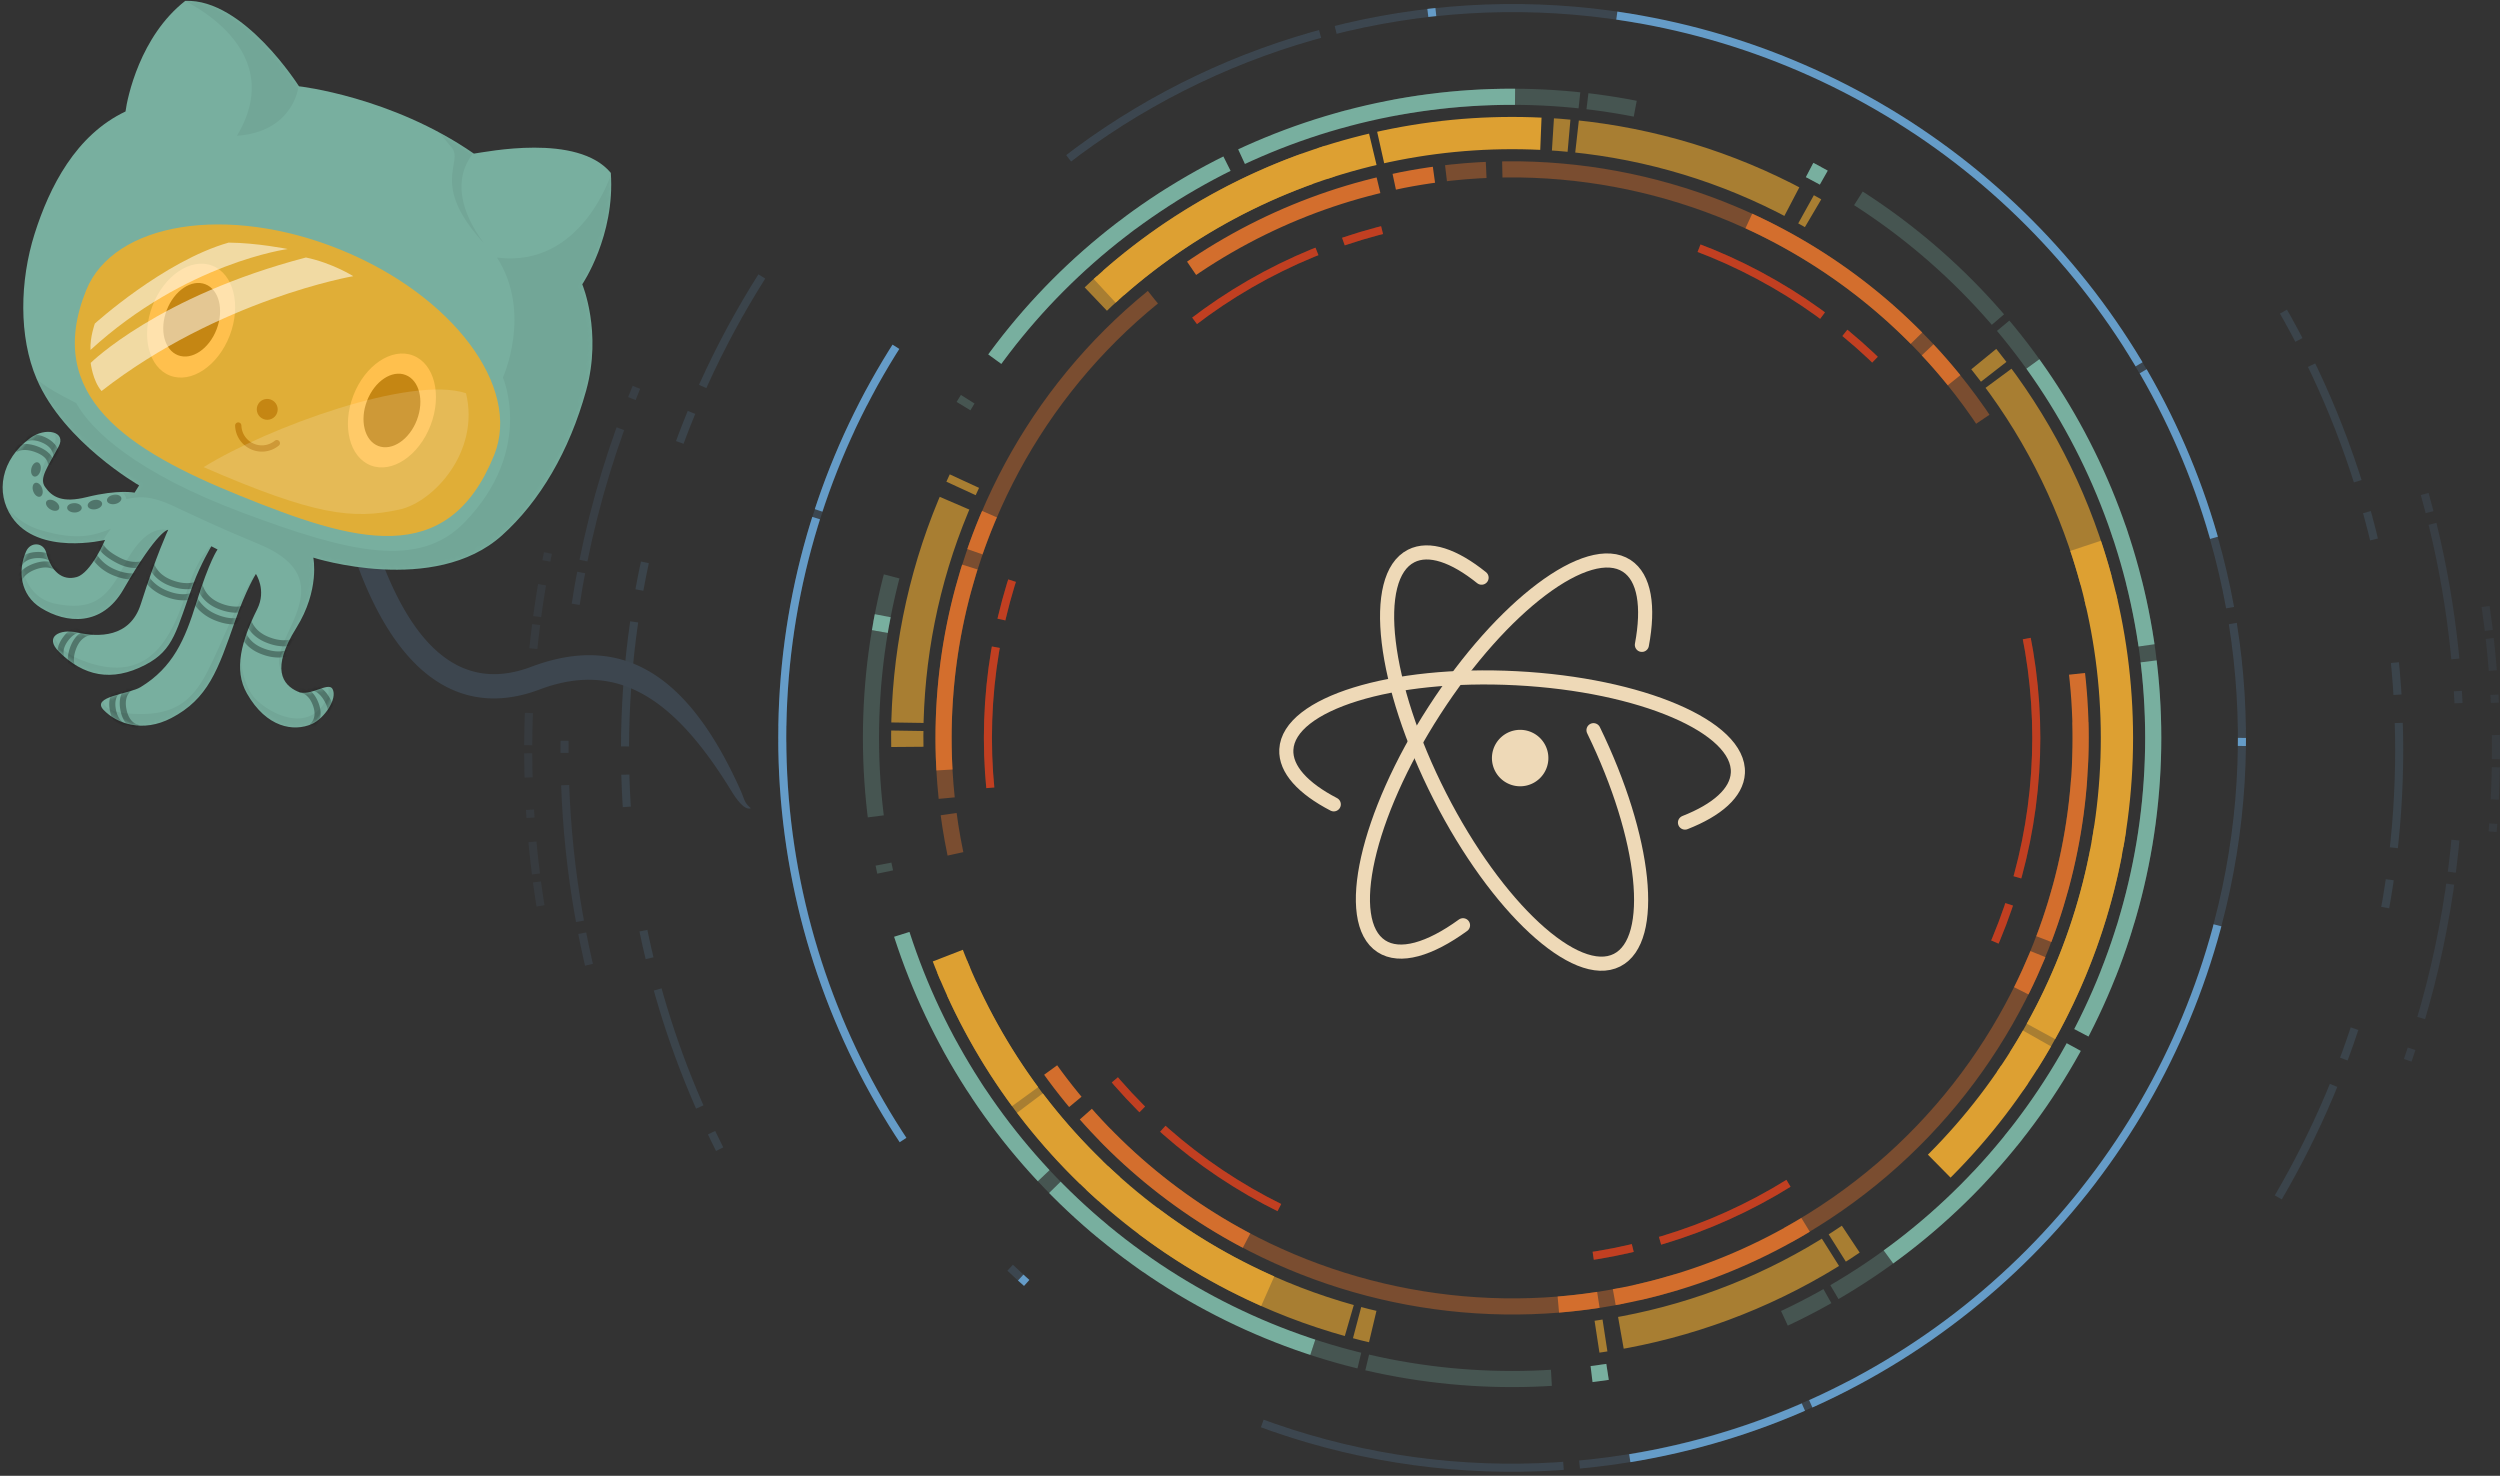 <!--
@Author Charles https://github.com/Charles94jp

This icon is from GitHub Atom https://atom.io/
The original author used some static svg and css implementation, I integrated it into a dynamic svg picture.
-->
<svg width="620" height="366" viewBox="0 0 620 366" xmlns="http://www.w3.org/2000/svg">

    <rect x="0" y="0" width="620" height="366" fill="#333333" stroke="none"/>

    <!-- 中心logo -->
    <!-- logo 1125 -->
    <g fill="none" fill-rule="evenodd" width="116" height="106" viewBox="0 0 116 106"
       transform="translate(317 135)">
        <path d="M78.19 46.086c13.033 26.764 15.722 51.986 5.844 57.028-10.185 5.2-29.874-13.021-43.976-40.699C25.955 34.738 22.78 8.085 32.966 2.886 37.401.621 43.64 2.799 50.431 8.262"
              stroke="#EED9B7" stroke-width="3.5" stroke-linecap="round"/>
        <path d="M13.776 64.477C6.18 60.537 1.756 55.792 2.01 50.889c.593-11.372 26.141-19.287 57.063-17.682 30.922 1.606 55.509 12.126 54.917 23.498-.257 4.904-5.15 9.163-13.114 12.295"
              stroke="#EED9B7" stroke-width="3.5" stroke-linecap="round"/>
        <path d="M45.826 94.462c-8.28 6.011-15.649 8.206-20.258 5.198-9.541-6.225-3.652-32.386 13.156-58.433C55.53 15.182 76.89-.887 86.432 5.34c4.436 2.893 5.536 10.094 3.756 19.587"
              stroke="#EED9B7" stroke-width="3.5" stroke-linecap="round"/>
        <path d="M66.84 51.522a6.998 6.998 0 1 1-13.682 2.956 6.998 6.998 0 0 1 13.683-2.956" fill="#EED9B7"/>
    </g>

    <!-- 外围圈 -->
    <!-- sides 8f3 -->
    <g stroke-width="2" stroke="#659CC8" fill="none" fill-rule="evenodd" width="490" height="230" viewBox="0 0 490 230"
       transform="translate(130 68)">
        <path d="M58.933.562C37.441 34.543 25 74.82 25 118c0 35.607 8.46 69.239 23.478 98.994m386.537 11.956C454.075 196.377 465 158.464 465 118c0-42.9-12.28-82.934-33.516-116.775"
              opacity=".164" stroke-dasharray="31,7,8"/>
        <path d="M467.113 194.948C475.463 170.84 480 144.95 480 118c0-22-3.023-43.293-8.676-63.488M27.826 28.06C16.34 55.764 10 86.141 10 118c0 22.158 3.067 43.599 8.798 63.923"
              opacity=".12" stroke-dasharray="3,8,34"/>
        <path d="M5.892 69.144A245.116 245.116 0 0 0 1 118c0 13.187 1.046 26.13 3.06 38.749m484.11-18.487c.55-6.681.83-13.439.83-20.262 0-12.898-1-25.562-2.929-37.92"
              opacity=".08" stroke-dasharray="2,6,8"/>
    </g>

    <!--旋转的10个圈-->
    <g id="circle" transform="translate(192 0)">

        <svg width="366" height="366" viewBox="0 0 366 366" xmlns="http://www.w3.org/2000/svg">

            <style>
                @keyframes hero-logo-circle{
                to {
                transform:rotate(1turn)
                }
                }

                .hero-logo-circle1 {
                animation: hero-logo-circle 30s linear infinite;
                transform-origin: 50%;
                }

                .hero-logo-circle2 {
                animation: hero-logo-circle 40s linear infinite;
                transform-origin: 50%;
                }

                .hero-logo-circle3 {
                animation: hero-logo-circle 50s linear infinite;
                transform-origin: 50%;
                }

                .hero-logo-circle4 {
                animation: hero-logo-circle 60s linear infinite;
                transform-origin: 50%;
                }

                .hero-logo-circle5 {
                animation: hero-logo-circle 70s linear infinite;
                transform-origin: 50%;
                }

                .hero-logo-circle6 {
                animation: hero-logo-circle 80s linear infinite;
                transform-origin: 50%;
                }

                .hero-logo-circle7 {
                animation: hero-logo-circle 90s linear infinite;
                transform-origin: 50%;
                }

                .hero-logo-circle8 {
                animation: hero-logo-circle 100s linear infinite;
                transform-origin: 50%;
                }

                .hero-logo-circle9 {
                animation: hero-logo-circle 110s linear infinite;
                transform-origin: 50%;
                }

                .hero-logo-circle10 {
                animation: hero-logo-circle 120s linear infinite;
                transform-origin: 50%;
                }

            </style>

            <!-- red 5aec -->
            <g width="366" height="366" viewBox="0 0 366 366">
                <circle class="hero-logo-circle1" stroke="#C13F21" stroke-width="2" cx="183" cy="183" r="130"
                        fill="none" fill-rule="evenodd" opacity=".278" stroke-dasharray="35,7,10,80"/>
            </g>

            <!-- red 2f7 -->
            <g width="366" height="366" viewBox="0 0 366 366">
                <circle class="hero-logo-circle2" stroke="#C13F21" stroke-width="2" cx="183" cy="183" r="130"
                        fill="none" fill-rule="evenodd" stroke-dasharray="35,7,10,80"/>
            </g>

            <!-- orange d9d1 -->
            <g width="366" height="366" viewBox="0 0 366 366">
                <path class="hero-logo-circle3"
                      d="M251.346 306.299c68.096-37.746 92.7-123.549 54.953-191.645-37.746-68.096-123.549-92.7-191.645-54.953-68.096 37.746-92.7 123.549-54.953 191.645 37.746 68.096 123.549 92.7 191.645 54.953z"
                      stroke="#D36E2D" stroke-width="4" fill="none" fill-rule="evenodd" stroke-dasharray="140,4,10,80"
                      opacity=".441"/>
            </g>

            <!-- orange 2351 -->
            <g width="366" height="366" viewBox="0 0 366 366">
                <circle class="hero-logo-circle4" stroke="#D36E2D" stroke-width="4" cx="183" cy="183" r="141"
                        fill="none" fill-rule="evenodd" stroke-dasharray="51,4,10,80"/>
            </g>

            <!-- yellow af7 -->
            <g width="366" height="366" viewBox="0 0 366 366">
                <path class="hero-logo-circle5"
                      d="M92.733 302.788c66.157 49.854 160.202 36.636 210.055-29.52 49.854-66.158 36.636-160.203-29.52-210.056-66.158-49.854-160.203-36.636-210.056 29.52-49.854 66.158-36.636 160.203 29.52 210.056z"
                      stroke="#DDA032" stroke-width="8" fill="none" fill-rule="evenodd" stroke-dasharray="56,2,4"
                      opacity=".688"/>
            </g>

            <!-- yellow bf8 -->
            <g width="366" height="366" viewBox="0 0 366 366">
                <circle class="hero-logo-circle6" stroke="#DDA032" stroke-width="8" cx="183" cy="183" r="150"
                        fill="none" fill-rule="evenodd" stroke-dasharray="76,2,40,180"/>
            </g>

            <!-- green 6b12 -->
            <g width="366" height="366" viewBox="0 0 366 366">
                <circle class="hero-logo-circle7" stroke="#78AF9F" stroke-width="4" cx="183" cy="183" r="159"
                        fill="none" fill-rule="evenodd" opacity=".278" stroke-dasharray="46,2,12"/>
            </g>

            <!-- green 8a75 -->
            <g width="366" height="366" viewBox="0 0 366 366">
                <circle class="hero-logo-circle8" stroke="#78AF9F" stroke-width="4" cx="183" cy="183" r="159"
                        fill="none" fill-rule="evenodd" stroke-dasharray="76,4,70"/>
            </g>

            <!-- blue 930 -->
            <g width="366" height="366" viewBox="0 0 366 366">
                <path class="hero-logo-circle9"
                      d="M18.997 106.524c-42.236 90.576-3.049 198.242 87.527 240.479 90.576 42.236 198.242 3.049 240.479-87.527 42.236-90.576 3.049-198.242-87.527-240.479C168.9-23.239 61.234 15.948 18.997 106.524z"
                      stroke="#659CC8" stroke-width="2" fill="none" fill-rule="evenodd" stroke-dasharray="76,4,70"
                      opacity=".191"/>
            </g>

            <!-- blue 5099 -->
            <g width="366" height="366" viewBox="0 0 366 366">
                <circle class="hero-logo-circle10" stroke="#659CC8" stroke-width="2" cx="183" cy="183" r="181"
                        fill="none" fill-rule="evenodd" stroke-dasharray="2,45,161"/>
            </g>

        </svg>

    </g>

    <!-- 上下浮动的章鱼猫 -->
    <style>
        @keyframes hero-octonaut{0%{transform:translateY(1px)}100%{transform:translateY(17px)}}
        #hero-octonaut {
        animation: hero-octonaut 2s alternate ease-in-out infinite;
        }
    </style>

    <g id="hero-octonaut">
        <svg width="187" height="201" viewBox="0 0 187 201" xmlns="http://www.w3.org/2000/svg"
             xmlns:xlink="http://www.w3.org/1999/xlink">
            <defs>
                <path d="M3.572 20.595c-4.858 13.383.535 27.963 1.975 31.11-7.354 11.475-6.092 25.84-3.046 37.662s10.137 23.746 19.506 30.262c14.043 9.767 35.542 8.926 35.542 8.926v2.123s-3.848 1.4-9.487 7.234c-4.286 4.434-7.24 4.563-10.116 3.321-2.414-1.042-2.037-4.44-2.43-10.276-.286-4.234-5.355-2.402-7.092 1.95-3.35 8.388-.162 16.054 6.47 19.015 10.746 4.797 22.655-7.428 22.655-7.428s1.412 8.811-1.1 11.553c-2.487 2.715-6.065 2.19-9.592-1.136-1.966-1.854-4.783-.292-4.407 2.377.715 5.091 4.445 9.938 10.53 9.938 7.479 0 15.306-4.102 14.937-14.676-.607-17.366 1.578-18.477 1.578-18.477s.833 6.869 4.005 19.226c2.196 8.55-4.629 12.59-9.599 14.315-4.2 1.457-6.557 5.28-1.307 6.47 8.236 1.869 15.048-.43 19.871-8.653 4.093-6.975 1.9-11.284-.587-23.327-1.035-5.015-1.14-10.242-1.14-10.242l1.727-.14s-.282 3.285 2.595 14.221c2.33 8.858 3.573 16.398-.71 24.876-1.494 2.958-9.24 8.487-4.786 9.62 4.693 1.194 11.293-.345 15.305-7.142 5.263-8.916 3.516-16.295.683-28.803-1.85-8.17-1.807-12.665-1.807-12.665s4.39 1.962 4.899 7.217c.843 8.687 2.914 15.865 8.927 19.105 8.652 4.662 14.926 1.901 17.66-2.104 1.894-2.777 2.134-8.775-.272-10.104-1.824-1.008-3.691 4.642-6.875 5.12-4.22.631-8.746-1.283-8.746-13.15 0-11.174-5.666-17.056-5.666-17.056s30.515-7.755 36.772-29.505c3.474-12.074 3.105-26.533-1.355-41.528-4.29-14.424-14.773-21.8-14.773-21.8s.577-14.52-8.636-27.186c-12.26-4.049-29.032 12.058-31.33 13.944-24.817-1.18-45.636 8.827-45.636 8.827S15.508 12.394 3.572 20.595z"
                      id="a"/>
            </defs>
            <g fill="none" fill-rule="evenodd">
                <path d="M186.2 200.45c-1.834-1.701-1.25-1.62-2.839-5.118-12.507-27.53-28.655-38.628-51.646-29.953-17.905 6.756-30.617-5.696-39.215-32.478-3.004-9.359-5.233-19.75-6.794-30.376a229.593 229.593 0 0 1-1.305-10.538 164.115 164.115 0 0 1-.271-2.97 72.8 72.8 0 0 1-.078-1.029l-.195-2.993-5.988.39.196 2.994c.038.533.059.809.085 1.124.072.893.165 1.924.28 3.08.328 3.292.77 6.93 1.34 10.814 1.605 10.927 3.9 21.627 7.017 31.338 4.2 13.084 9.585 23.386 16.416 30.077 8.422 8.25 18.76 10.66 30.63 6.18 19.73-7.444 33.826 2.773 47.536 25.152 2.205 3.599 3.798 4.732 4.831 4.305z"
                      fill="#3D464F" fill-rule="nonzero"/>
                <g transform="rotate(32 60.281 84.281)">
                    <mask id="b" fill="#fff">
                        <use xlink:href="#a"/>
                    </mask>
                    <use fill="#78AF9F" xlink:href="#a"/>
                    <path d="M37.318 127.79s-4.153-.871-5.242 1.163c5.155-.845-1.4 12.464 8.517 12.792.436-5.279-3.275-13.954-3.275-13.954zm19.999 13.588c-.308 3.58 0 5.762 0 5.762L52 151.474l-12.72 3.152-9.022-1.414-2.058-5.574s5.33 5.778 14.51 3.255c9.18-2.524 11.945-5.935 14.607-9.515zm12.264-7.265c-.43 5.497 0 11.248 0 11.248l.7 4.322.27 6.832-4.876 8.352-10.132 4.062-16.425-2.214 2.758-7.791s5.357 8.645 13.667 5.497c8.31-3.148 10.179-7.53 9.41-16.224-.769-8.694 1.096-12.841 4.628-14.084zm10.944-2.11c.64.342 1.426.901 1.426.901l3.403 19.748.566 12.079-6.559 7.174-11.153 6.437-13.029-3.858 3.342-5.14s.585 5.888 11.688 3.14c11.103-2.747 13.77-9.828 13-18.522-.768-8.694-4.09-14.295-2.684-21.959zm13.05.074c1.238 2.367 2.784 5.973 2.784 5.973l6.644 36.23-21.14 12.397-11.361-7.257 8.011-6.018s-3.536 9.76 6.504 4.667c10.041-5.093 12.11-10.783 11.342-19.477-.768-8.694-2.783-17.356-2.783-26.515zm5.557 15.385l7.907 29.832 31.766-19.835-10.987-20.403-7.02 9.1s4.798-2.085 4.275 4.588c-.524 6.672-7.53 8.452-13.67 7.7-7.395-.906-12.271-10.982-12.271-10.982zM115.884.965l25.496-2.92 11.426 115.86S124.869 126.33 113.4 149.38c-10.533-1.693 2.506-28.551-23.165-24.184-10.154 1.727-16.47 2.424-22.845 3.205-7.043.862-8.907 3.115-10.731 4.696-1.527-1.581-3.852-.768-3.852-.768s-29.09-6.521-37.695-12.816c11.037 0 6.77.961 18.394 0 6.702 3.711 21.6 6.832 49.471 1.167 27.87-5.665 44.478-11.34 47.869-27.14 5.238-24.409-10.973-35.48-10.973-35.48s-2.278-17.5-17.006-24.454c19.256-8.88 13.017-32.64 13.017-32.64zM.211 20.997l24.09-15.738 14.423 18.657s4.783 10.01-6.555 18.268C31.678 15.24.211 20.997.211 20.997zm85.018-10.06s-6.903 13.415 12.984 21.369C78.995 27.037 83.455 17.95 78.896 16.428c-5.517-1.843-11.237-3.366-11.898-5.491 9.12-3.705 18.23 0 18.23 0z"
                          fill="#000" opacity=".224" mask="url(#b)"/>
                    <g mask="url(#b)" fill="#000" fill-rule="nonzero" opacity=".327">
                        <path d="M68.857 143.15c.277.367.8.878 1.578 1.381 1.698 1.097 3.826 1.598 6.362 1.178 1.924-.317 3.5-.947 4.757-1.802 1.157-.786 1.838-1.591 2.146-2.169l-1.336-.712a3.118 3.118 0 0 1-.337.46c-.333.394-.77.793-1.323 1.168-1.075.731-2.446 1.279-4.153 1.56-2.151.356-3.902-.056-5.295-.956a5.892 5.892 0 0 1-.924-.731 3.13 3.13 0 0 1-.27-.293l-1.205.916z"/>
                        <path d="M56.703 146.665c.187.212.55.46 1.127.683 1.214.466 2.989.655 5.44.44 2.115-.186 3.825-.88 5.156-1.926.962-.756 1.542-1.525 1.813-2.072l-1.356-.673a3.288 3.288 0 0 1-.294.447 6.058 6.058 0 0 1-1.098 1.107c-1.103.867-2.535 1.449-4.354 1.608-2.236.196-3.784.031-4.765-.345-.353-.136-.512-.245-.536-.272l-1.133 1.003zM82.328 141.597c.277.366.8.877 1.578 1.38 1.698 1.097 3.826 1.598 6.362 1.179 1.924-.318 3.5-.948 4.757-1.802 1.157-.786 1.838-1.592 2.146-2.17l-1.336-.712a3.118 3.118 0 0 1-.337.46c-.333.394-.77.793-1.323 1.169-1.075.73-2.446 1.278-4.153 1.56-2.151.356-3.902-.057-5.295-.956a5.892 5.892 0 0 1-.924-.732 3.13 3.13 0 0 1-.27-.292l-1.205.916zM96.835 142.373c.278.367.8.878 1.579 1.381 1.697 1.097 3.825 1.598 6.362 1.179 1.923-.318 3.5-.948 4.757-1.802 1.156-.786 1.838-1.592 2.145-2.17l-1.335-.712a3.118 3.118 0 0 1-.338.46c-.333.394-.77.793-1.322 1.168-1.076.731-2.447 1.279-4.154 1.561-2.15.356-3.902-.057-5.295-.956a5.892 5.892 0 0 1-.923-.732 3.13 3.13 0 0 1-.271-.292l-1.205.915z"/>
                        <path d="M97.094 145.48c.278.367.8.879 1.579 1.381 1.697 1.097 3.825 1.598 6.362 1.179 1.923-.318 3.5-.948 4.757-1.802 1.156-.786 1.838-1.592 2.145-2.17l-1.335-.712a3.118 3.118 0 0 1-.338.46c-.332.394-.77.793-1.322 1.169-1.076.73-2.447 1.278-4.154 1.56-2.15.356-3.902-.056-5.295-.956a5.892 5.892 0 0 1-.923-.732 3.13 3.13 0 0 1-.27-.292l-1.206.916zM126.248 156.89c.04-.096.088-.246.134-.444.358-1.537-.001-3.288-1.579-4.897a8.315 8.315 0 0 0-.885-.78c-2.118-1.622-4.09-1.86-5.698-1.247-.306.117-.53.24-.667.336l.87 1.24c.04-.028.154-.091.336-.16 1.13-.432 2.55-.26 4.24 1.034.27.208.511.42.724.637 1.183 1.208 1.433 2.427 1.186 3.494-.027.115-.05.187-.06.21l1.4.577zM81.8 171.461c-.09.142-.207.375-.319.69-.65 1.826-.32 3.964 1.623 6.08 2.03 2.212 4.147 2.748 5.945 2.28.218-.056.381-.116.485-.164l-.642-1.372c-.023.01-.1.039-.223.07-1.278.333-2.815-.056-4.451-1.839-1.543-1.68-1.781-3.227-1.311-4.547.072-.202.138-.335.17-.386l-1.277-.812z"/>
                        <path d="M79.716 173.272a3.404 3.404 0 0 0-.305.658c-.617 1.736-.305 3.768 1.538 5.774 1.926 2.098 3.936 2.606 5.646 2.162.208-.054.364-.111.464-.158l-.642-1.372a1.483 1.483 0 0 1-.202.064c-1.19.31-2.62-.053-4.152-1.72-1.442-1.572-1.664-3.012-1.226-4.242.066-.187.128-.309.157-.355l-1.278-.811zM66.75 164.754c-.364.191-.864.573-1.354 1.182-1.138 1.412-1.608 3.353-1.058 5.82.402 1.804 1.149 3.15 2.148 4.086.979.916 1.977 1.285 2.693 1.347l.13-1.51a2.246 2.246 0 0 1-.504-.135 3.819 3.819 0 0 1-1.285-.808c-.772-.723-1.368-1.797-1.705-3.31-.449-2.013-.093-3.483.759-4.54.204-.253.422-.461.637-.625.122-.093.208-.147.241-.164l-.701-1.343z"/>
                        <path d="M65.58 164.972c-.565.086-1.345.394-2.117 1.074-1.03.907-1.72 2.253-1.924 4.078-.235 2.093.229 3.699 1.166 4.841.477.583.968.927 1.332 1.089l.613-1.385c-.163-.072-.463-.283-.776-.664-.675-.824-1.021-2.022-.831-3.712.163-1.454.675-2.454 1.42-3.11.31-.273.64-.467.967-.597.187-.073.322-.108.376-.116l-.226-1.498zM52.71 156.25a3.41 3.41 0 0 0-.52-.165c-1.82-.445-3.89-.008-5.794 1.93-.236.24-.467.502-.691.785-1.91 2.41-2.213 4.665-1.533 6.51.123.335.252.58.352.727l1.253-.85a2.144 2.144 0 0 1-.186-.401c-.501-1.362-.273-3.06 1.3-5.045.19-.241.386-.462.583-.664 1.5-1.526 3.022-1.847 4.356-1.52.149.036.245.069.28.084l.6-1.39z"/>
                        <path d="M51.563 155.748a3.683 3.683 0 0 0-.835-.543c-1.592-.784-3.553-.737-5.708.641-.53.34-.991.703-1.385 1.089-1.476 1.446-1.891 3.009-1.696 4.337.016.109.034.192.05.249l1.46-.394-.013-.076a2.834 2.834 0 0 1 .084-1.129c.172-.645.543-1.287 1.174-1.905.318-.311.697-.61 1.141-.895 1.692-1.082 3.092-1.115 4.225-.558.252.125.417.242.483.302l1.02-1.118zM37.02 135.548c-.131-.308-.415-.708-.902-1.09-1.083-.852-2.687-1.191-4.854-.786-1.543.288-2.758.806-3.678 1.494-.938.701-1.42 1.435-1.59 1.98l1.445.452c.01-.036.062-.147.17-.311.197-.302.485-.612.88-.908.73-.546 1.73-.971 3.051-1.218 1.755-.328 2.916-.083 3.642.487.269.212.406.406.444.494l1.392-.594z"/>
                        <path d="M37.291 133.384c-.162-.372-.502-.878-1.069-1.375-1.175-1.03-2.821-1.52-4.948-1.2-1.724.261-3.01.904-3.902 1.821-.747.77-1.084 1.557-1.174 2.13l1.495.234a1.8 1.8 0 0 1 .12-.356 3.15 3.15 0 0 1 .644-.952c.656-.675 1.64-1.166 3.043-1.378 1.684-.255 2.884.103 3.726.84.224.198.405.408.544.615.078.116.122.198.135.227l1.386-.606zM129.433 155.097c.022-.073.048-.186.073-.336.228-1.396-.086-3.003-1.35-4.509-.536-.637-1.222-1.22-2.07-1.738-2.479-1.516-4.657-1.609-6.382-.815-.406.186-.695.38-.864.528l.994 1.142c.066-.058.236-.172.501-.294 1.276-.587 2.921-.516 4.963.732.71.434 1.271.91 1.7 1.42.95 1.131 1.177 2.296 1.014 3.289-.014.086-.026.139-.03.154l1.451.427zM68.758 146.593c.336.285.94.688 1.791 1.084 1.952.909 4.23 1.3 6.766.88 1.854-.306 3.36-.858 4.549-1.59 1.184-.73 1.857-1.488 2.145-2.04l-1.341-.701a2.417 2.417 0 0 1-.3.393 5.78 5.78 0 0 1-1.298 1.058c-1.018.628-2.338 1.111-4.001 1.386-2.216.366-4.191.028-5.881-.76a8.358 8.358 0 0 1-1.103-.614c-.18-.12-.298-.209-.348-.251l-.98 1.155z"/>
                        <path d="M55.287 148.923c.336.285.94.688 1.791 1.084 1.952.91 4.23 1.3 6.766.881 1.854-.306 3.36-.858 4.549-1.59 1.184-.73 1.857-1.488 2.145-2.041l-1.341-.7a2.417 2.417 0 0 1-.3.392 5.78 5.78 0 0 1-1.298 1.058c-1.018.628-2.338 1.112-4.001 1.387-2.216.366-4.191.027-5.881-.76a8.358 8.358 0 0 1-1.103-.614c-.18-.12-.298-.21-.348-.252l-.98 1.155zM82.488 145.039c.336.285.94.688 1.792 1.084 1.951.91 4.23 1.3 6.766.881 1.854-.306 3.359-.858 4.548-1.59 1.184-.73 1.857-1.488 2.145-2.041l-1.341-.7a2.417 2.417 0 0 1-.3.392 5.78 5.78 0 0 1-1.297 1.058c-1.02.628-2.339 1.112-4.002 1.387-2.216.366-4.191.027-5.881-.76a8.358 8.358 0 0 1-1.103-.614c-.18-.12-.298-.21-.348-.252l-.98 1.155z"/>
                    </g>
                    <g mask="url(#b)" fill="#000" opacity=".332">
                        <g transform="translate(31.778 132.531)">
                            <ellipse cx="10.19" cy="11.569" rx="1.813" ry="1.165"/>
                            <ellipse transform="rotate(38 5.008 10.275)" cx="5.008" cy="10.275" rx="1.813" ry="1.165"/>
                            <ellipse transform="rotate(72 1.974 6.224)" cx="1.974" cy="6.224" rx="1.813" ry="1.165"/>
                            <ellipse transform="rotate(-31 15.112 9.239)" cx="15.112" cy="9.239" rx="1.813" ry="1.165"/>
                            <ellipse transform="rotate(-43 18.998 5.873)" cx="18.998" cy="5.873" rx="1.813" ry="1.165"/>
                            <ellipse transform="rotate(-43 22.365 2.248)" cx="22.365" cy="2.248" rx="1.813" ry="1.165"/>
                        </g>
                    </g>
                </g>
                <g transform="rotate(32 -22.198 88.937)">
                    <ellipse fill="#FFF" transform="rotate(-11 85.872 36.572)" cx="85.872" cy="36.572" rx="10.263"
                             ry="14.603"/>
                    <ellipse fill="#000" transform="rotate(-11 85.872 36.572)" cx="85.872" cy="36.572" rx="6.626"
                             ry="9.434"/>
                    <ellipse fill="#FFF" transform="rotate(-11 31.829 44.068)" cx="31.829" cy="44.068" rx="10.263"
                             ry="14.603"/>
                    <ellipse fill="#000" transform="rotate(-11 31.829 43.81)" cx="31.829" cy="43.809" rx="6.626"
                             ry="9.434"/>
                    <ellipse fill="#000" cx="59.5" cy="52.726" rx="2.598" ry="2.585"/>
                    <path d="M54.88 60.365a6.628 6.628 0 0 0 5.53 2.958 6.625 6.625 0 0 0 6.286-4.505.774.774 0 0 0-.493-.981.78.78 0 0 0-.986.49 5.067 5.067 0 0 1-4.808 3.445 5.067 5.067 0 0 1-4.229-2.263.782.782 0 0 0-1.08-.219.773.773 0 0 0-.22 1.075z"
                          fill="#000" fill-rule="nonzero"/>
                    <path d="M65.222 74.453C94.9 69.22 118.606 62.99 113.234 32.525c-3.16-17.923-29.78-28.211-59.456-22.978C24.1 14.78 2.605 33.55 5.766 51.475c4.92 27.907 29.78 28.211 59.456 22.978z"
                          fill="#FFAD19" opacity=".772"/>
                    <path d="M99.184 23.207c10.68 10.447 7.471 27.17 1.309 33.195-8.484 8.293-17.118 12.402-46.78 16.837 8.301-16.837 31.475-46.585 45.471-50.032z"
                          fill="#FFF" opacity=".155"/>
                    <path d="M47.681 15.703c6.245-2.31 12.407-2.295 12.407-2.295S34.961 35.858 22.24 70.652c-3.259-1.034-5.98-4.495-5.98-4.495s5.443-22.942 31.421-50.454z"
                          fill="#FFF" opacity=".542"/>
                    <path d="M29.467 22.728c5.994-3.682 13.272-6.416 13.272-6.416S23.122 32.557 14.52 63.46c-1.804-2.6-2.552-6.121-2.552-6.121s6.303-22.23 17.5-34.611z"
                          fill="#FFF" opacity=".542"/>
                </g>
            </g>
        </svg>
    </g>

</svg>
